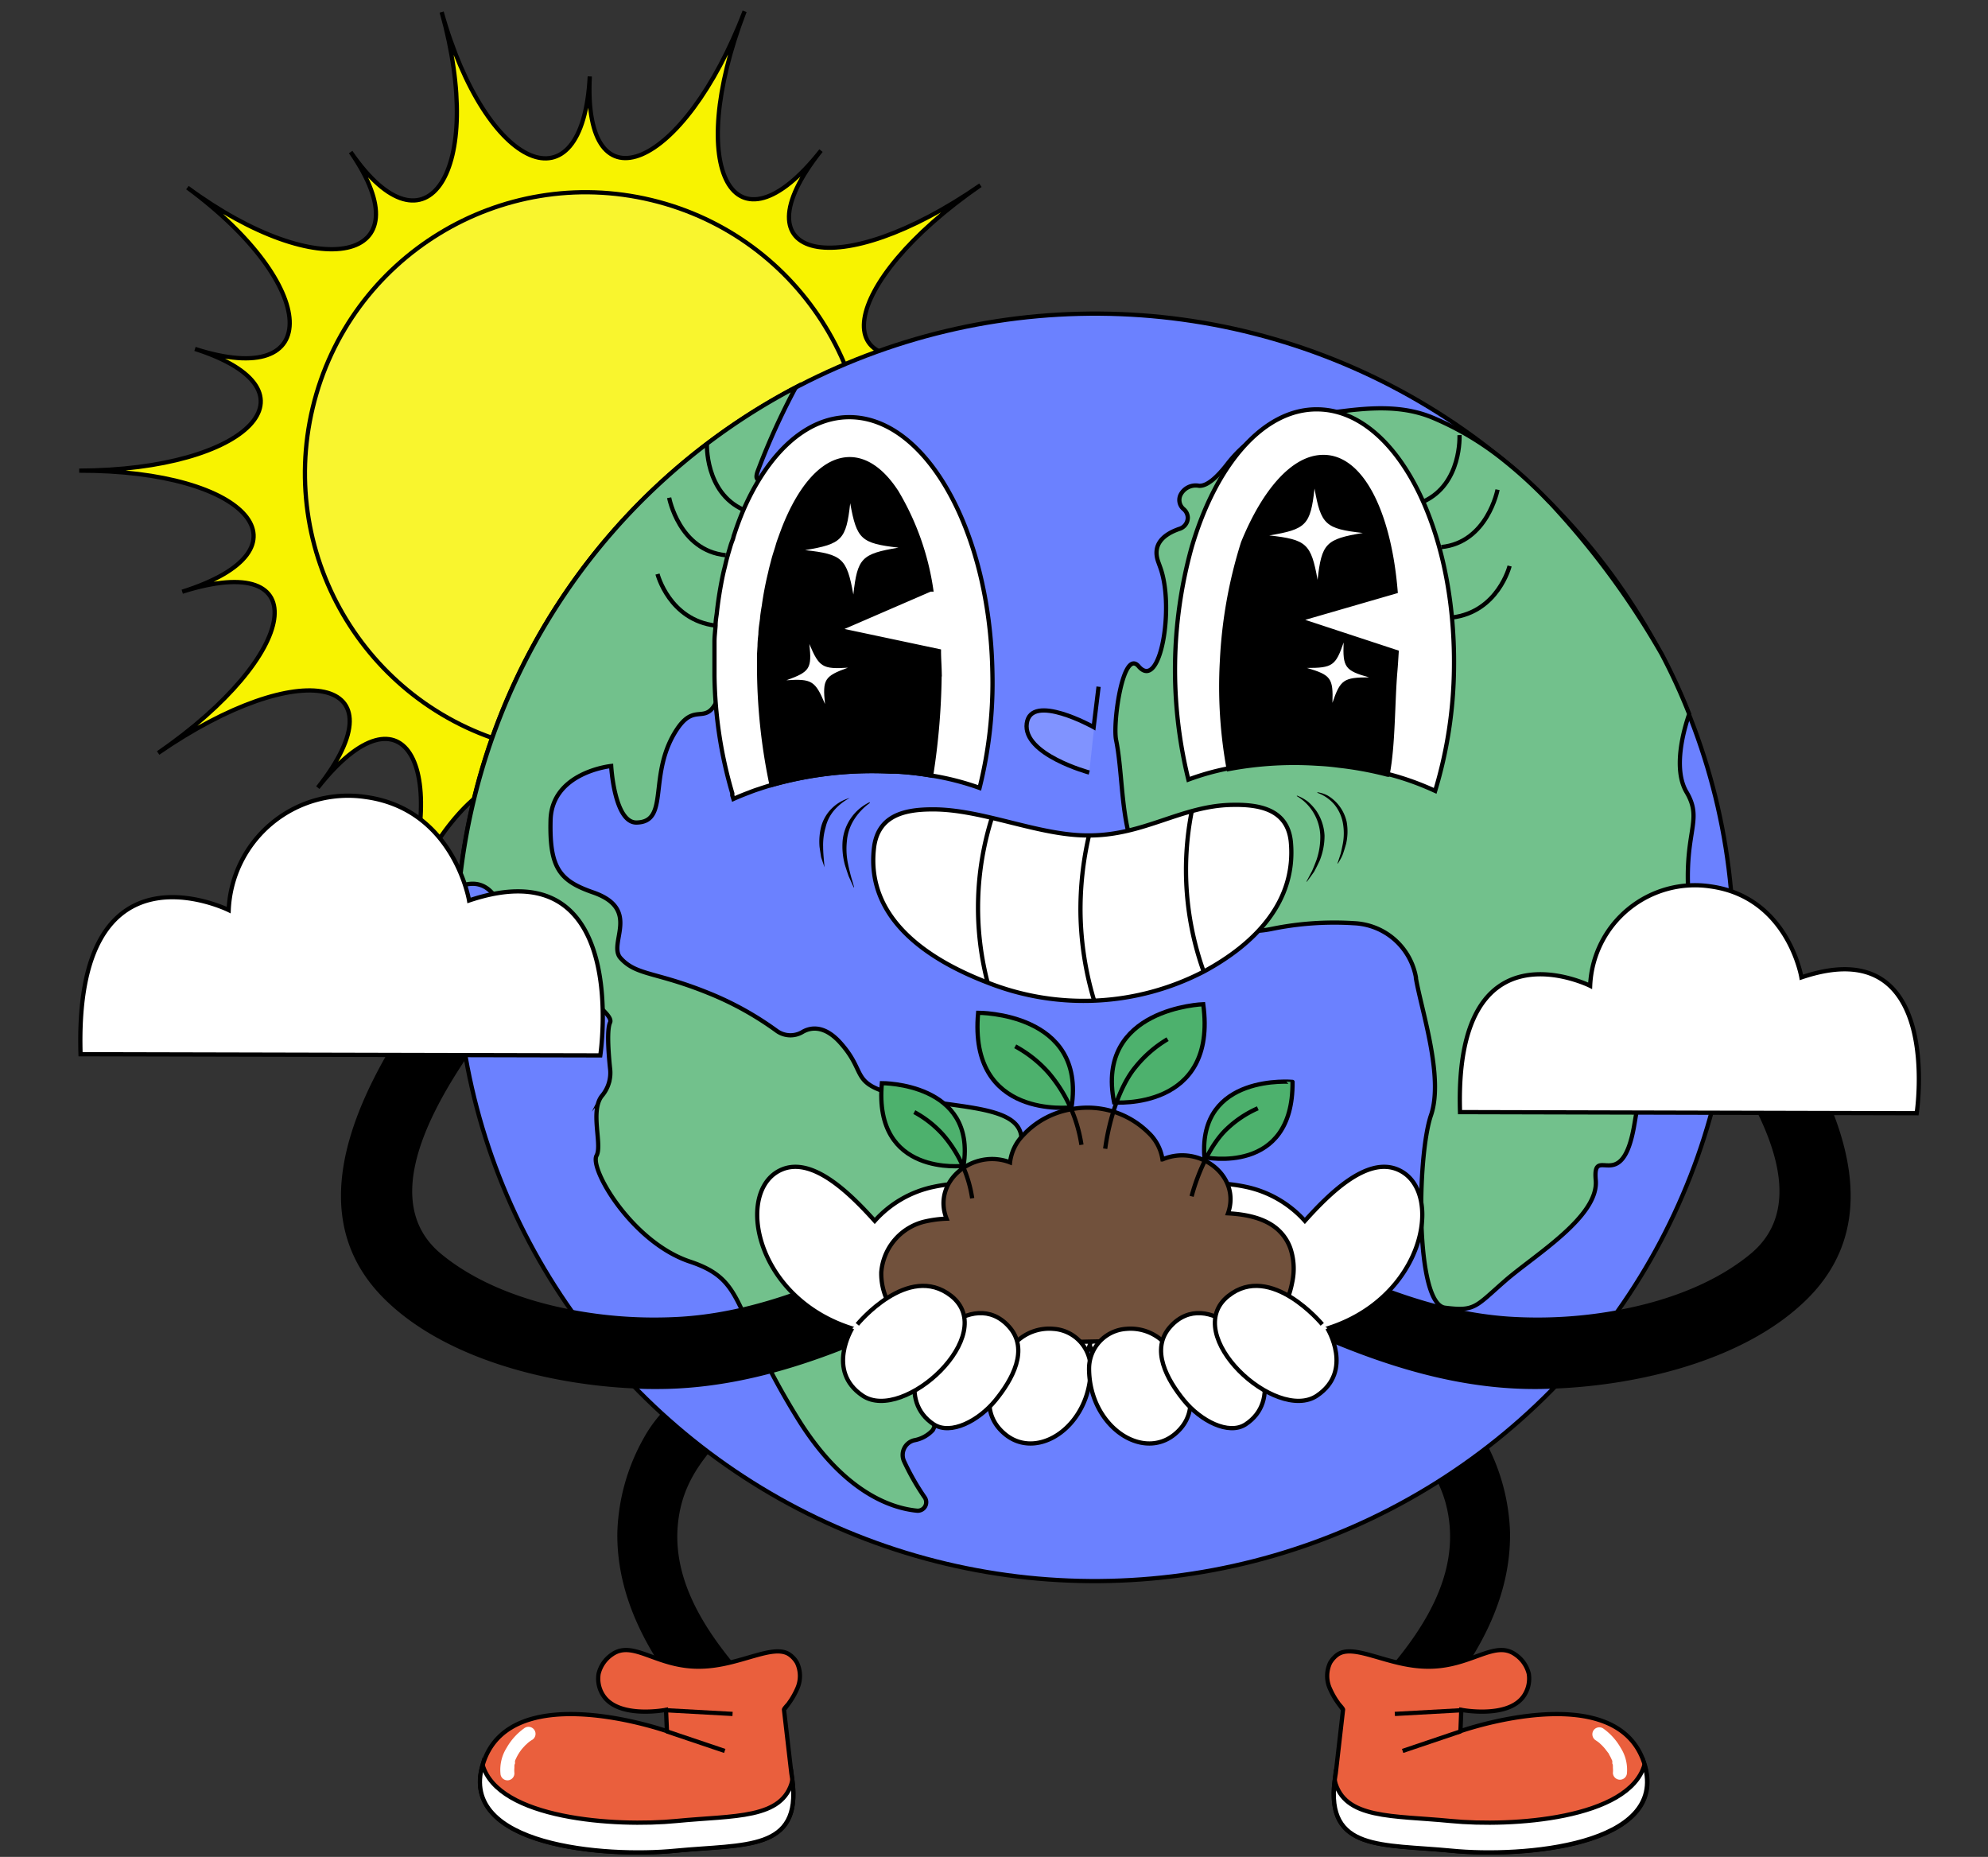 <svg xmlns="http://www.w3.org/2000/svg" xmlns:xlink="http://www.w3.org/1999/xlink" viewBox="0 0 234.2 218.73"><rect x="0" y="0" width="234.2" height="218.73" fill="#333333" stroke="none"/><defs><style>.cls-1,.cls-7{fill:#fff;}.cls-1,.cls-10,.cls-12,.cls-13,.cls-2,.cls-3,.cls-4,.cls-5,.cls-6,.cls-8,.cls-9{stroke:#000;stroke-miterlimit:10;stroke-width:0.5px;}.cls-2{fill:#f8f300;}.cls-3{fill:#f9f52e;}.cls-5{fill:#ea5f3d;}.cls-6{fill:none;}.cls-8{fill:#6b81ff;}.cls-9{fill:#72c18c;}.cls-10{fill:#8093ff;}.cls-11{clip-path:url(#clip-path);}.cls-12{fill:#71513c;}.cls-13{fill:#4db16d;}</style><clipPath id="clip-path"><path class="cls-1" d="M128.29,98.41c6.49,0,10.83-3.47,16.78-3.6,3.35-.08,6.62.54,7,4.36.65,7-4.18,12-10.25,15.27a30.74,30.74,0,0,1-25.45,1.31c-7-2.68-14.37-7.52-13.41-15.86.45-3.81,3.51-4.54,6.85-4.55C115.75,95.3,122.36,98.46,128.29,98.41Z"/></clipPath></defs><g id="_02" data-name="02"><path class="cls-2" d="M18.63,88.7c16.82-11.61,18.67-24,2.84-19,15.83-5,7.91-14.32-12.14-14.26,20-.06,29-9.42,13.64-14.34,15.31,4.92,14.73-7.49-.89-19C37.7,33.6,50.25,30.87,41.31,17.91c8.94,13,15.95,2.2,10.72-16.49C57.26,20.11,68.65,25.05,69.48,9c-.83,16.06,11.08,11,18.24-7.67-7.16,18.72-1.27,29.43,9,16.41-10.3,13,2,15.69,18.78,4.08-16.82,11.61-18.67,24-2.84,19-15.83,5-7.9,14.33,12.14,14.27-20,.06-28.95,9.42-13.64,14.34-15.31-4.92-14.73,7.48.89,19C96.46,76.9,83.91,79.63,92.86,92.59c-9-13-16-2.19-10.73,16.5-5.22-18.69-16.62-23.63-17.45-7.57.83-16.06-11.08-11-18.24,7.67,7.16-18.72,1.27-29.44-9-16.41C47.71,79.75,35.45,77.09,18.63,88.7Z"/><circle class="cls-3" cx="69.01" cy="55.73" r="33.08" transform="translate(-1.31 109.8) rotate(-76.48)"/><path class="cls-4" d="M86.43,196.35c-3.92-4.7-7.43-10.41-6.82-16.8.63-6.62,4.91-9.7,8.86-14.34,2.74-3.22-2.75-6.85-5.46-3.67-2.34,2.76-5.1,4.62-6.91,7.9a23.84,23.84,0,0,0-3.12,11c-.14,7.71,3.72,14.51,8.52,20.27C84.22,204,89.14,199.6,86.43,196.35Z"/><path class="cls-5" d="M72.11,194.88a3.85,3.85,0,0,0-1.59,2.27,3.58,3.58,0,0,0,.57,2.6c1.84,2.74,7.37,1.66,7.37,1.66l.11,2.51S60.46,197.55,57,207.48,71.1,218.86,79.59,218s15.23.12,13.64-9.1l-.87-7.52c0-.12.46-.59.53-.69a9.29,9.29,0,0,0,1-1.72,3.64,3.64,0,0,0,0-3.11,3,3,0,0,0-.86-.95c-1.93-1.37-5.9,1.33-10.47,1.41C77.37,196.44,74.63,193.12,72.11,194.88Z"/><path class="cls-1" d="M79.59,218c-8.37.83-25.57-.57-22.74-10.11,1.85,6.39,15.63,7.32,22.84,6.61,6.83-.67,12.54-.18,13.66-4.78C94.4,218.08,87.82,217.21,79.59,218Z"/><line class="cls-6" x1="78.53" y1="203.94" x2="85.38" y2="206.25"/><line class="cls-6" x1="78.35" y1="201.45" x2="86.3" y2="201.89"/><path class="cls-7" d="M59.69,205.87a4.87,4.87,0,0,0-.73,3.06.82.82,0,1,0,1.64-.08,3.22,3.22,0,0,1,0-.62s0,0,0,0,0-.11,0-.16,0-.22.07-.33a.5.5,0,0,0,0-.13l0-.09,0-.09.06-.16c.1-.21.2-.42.32-.62l.17-.27c-.09.15,0,0,0,0l.1-.14a4.65,4.65,0,0,1,.45-.53,1.81,1.81,0,0,1,.24-.24l.17-.16a3.72,3.72,0,0,1,.45-.33.83.83,0,1,0-.89-1.39A7.18,7.18,0,0,0,59.69,205.87Z"/><path class="cls-4" d="M164.18,196.35c3.93-4.7,7.44-10.41,6.83-16.8-.63-6.62-4.92-9.7-8.86-14.34-2.74-3.22,2.74-6.85,5.45-3.67,2.35,2.76,5.1,4.62,6.91,7.9a23.85,23.85,0,0,1,3.13,11c.14,7.71-3.72,14.51-8.53,20.27C166.4,204,161.48,199.6,164.18,196.35Z"/><path class="cls-5" d="M178.5,194.88a3.85,3.85,0,0,1,1.6,2.27,3.63,3.63,0,0,1-.57,2.6c-1.84,2.74-7.38,1.66-7.38,1.66l-.1,2.51s18.11-6.37,21.58,3.56S179.52,218.86,171,218s-15.23.12-13.64-9.1l.86-7.52c0-.12-.45-.59-.52-.69a9.34,9.34,0,0,1-1-1.72,3.64,3.64,0,0,1,0-3.11,3.19,3.19,0,0,1,.86-.95c1.94-1.37,5.9,1.33,10.47,1.41C173.24,196.44,176,193.12,178.5,194.88Z"/><path class="cls-1" d="M171,218c8.36.83,25.56-.57,22.73-10.11-1.84,6.39-15.62,7.32-22.84,6.61-6.83-.67-12.54-.18-13.66-4.78C156.21,218.08,162.79,217.21,171,218Z"/><line class="cls-6" x1="172.08" y1="203.94" x2="165.24" y2="206.25"/><line class="cls-6" x1="172.27" y1="201.45" x2="164.32" y2="201.89"/><path class="cls-7" d="M190.92,205.87a4.81,4.81,0,0,1,.74,3.06.83.83,0,0,1-1.65-.08,3.22,3.22,0,0,0,0-.62v0l0-.16c0-.11,0-.22-.07-.33a.93.93,0,0,0,0-.13l0-.09,0-.09a1.11,1.11,0,0,0-.07-.16,5.2,5.2,0,0,0-.32-.62c0-.09-.11-.18-.17-.27.1.15,0,0,0,0a1.71,1.71,0,0,0-.11-.14,4.58,4.58,0,0,0-.44-.53,2.72,2.72,0,0,0-.24-.24l-.17-.16a4.84,4.84,0,0,0-.46-.33.84.84,0,0,1-.24-1.14.83.83,0,0,1,1.13-.25A7.07,7.07,0,0,1,190.92,205.87Z"/><ellipse class="cls-8" cx="128.98" cy="111.59" rx="75.25" ry="74.65" transform="translate(-2.71 3.21) rotate(-1.41)"/><path class="cls-9" d="M199,106.57c.76,8.63-3.92,8.21-4.43,9.84s-.62,8.12-2.07,16.27-4.9,2-4.51,6.32-7.2,8.83-10.7,11.89-3.52,3.6-7.06,3.15-3.29-17.89-1.65-22.67c1.54-4.51-1.14-12.4-1.78-16.17,0,0,0-.08,0-.11a7.76,7.76,0,0,0-7.26-6.34,36.74,36.74,0,0,0-9.62.65c-7.1,1.52-10.8-3.79-14.44-6.68s-3-10.74-4-15.57c-.4-2.08.82-10.82,2.66-8.66,2.57,3,4.24-7,2.55-11.64l-.23-.64c-.81-2.22.84-3.35,2.47-3.91a1.39,1.39,0,0,0,1-1.33,1.37,1.37,0,0,0-.49-1,1.4,1.4,0,0,1-.38-1.65,2,2,0,0,1,2.17-1.1c1,.09,2.24-1.12,3.37-2.58a15.1,15.1,0,0,1,10.15-5.76c4.62-.58,9.38-1.54,13.86.25a34.75,34.75,0,0,1,8.46,5l0,0a53,53,0,0,1,5.45,5,2.5,2.5,0,0,1,.23.23,95.85,95.85,0,0,1,13,17.67A71,71,0,0,1,199,84.11c-.56,1.62-2,6.39-.3,9.22C200.73,96.8,198.2,97.94,199,106.57Z"/><path class="cls-9" d="M117.68,145.06c-1,3.81,1.31,9.26-3,10.53s-3.77,11.52-4.82,12.9a3.92,3.92,0,0,1-2.18,1.17,1.78,1.78,0,0,0-1.17,2.48,28.87,28.87,0,0,0,2.43,4.25,1,1,0,0,1-.91,1.56c-3-.29-8.7-2.13-14.14-11-7.88-12.78-5.8-16.07-12.61-18.34s-11.87-10.94-11-12.49c.7-1.3-.84-5.36.69-7.11a4.19,4.19,0,0,0,.9-3.16c-.21-2-.38-4.61,0-5.4.62-1.32-6.34-4.7-4.46-7.78s-6.46-.69-8.32-5.57c-1.44-3.73-3.92-3.12-5-2.63A74.71,74.71,0,0,1,93.75,45.62a81.91,81.91,0,0,0-4.48,9.86c-1.77,4.9,13-9.37,15.16-3.46,2.09,5.71,2.42,10.36,1,12.25-2,2.61-7.12,3.42-7.12,3.42a2,2,0,0,1,1,1.74,2,2,0,0,1-1.06,1.8,27.92,27.92,0,0,1-5.52,2.54c-1.89.32-3.17,2.78-3.17,2.78A6.93,6.93,0,0,0,85,81.19c-1.64,5-2.82,1.2-5.16,4.58C76.19,91.12,79,96.8,75,96.89c-2.63.06-3-6.66-3-6.66s-7,.71-7.14,6.39,1.1,7.15,5.07,8.52c5.66,2,1.64,6,3.17,7.71,1.88,2.08,4.09,1.58,10.36,4.12a37.22,37.22,0,0,1,8.06,4.47,2.76,2.76,0,0,0,3,.13c1-.6,2.62-.8,4.46,1.24,3.33,3.7.92,4.84,7.17,6.31s13.81,1,14.17,4.79S118.67,141.25,117.68,145.06Z"/><path class="cls-10" d="M129.42,80.89l-.58,4.76s-7.38-4.11-7.88-.44S128.32,91,128.32,91"/><path class="cls-1" d="M171.29,78.67a51.57,51.57,0,0,1-2.22,14.49,32.65,32.65,0,0,0-5.61-2,40.41,40.41,0,0,0-5.73-1.06c-.82-.11-1.66-.19-2.53-.23a41.55,41.55,0,0,0-10.45.63A29.76,29.76,0,0,0,140,91.83a54,54,0,0,1,.37-27.31.08.08,0,0,1,0,0c2.85-9.78,8.47-16.4,14.87-16.3C164.35,48.33,171.5,62,171.29,78.67Z"/><path class="cls-6" d="M171.94,51.25s.3,5.77-4.27,7.84"/><path class="cls-6" d="M176.42,57.68s-1.18,6.22-6.62,6.76"/><path class="cls-6" d="M177.84,66.67s-1.35,5.41-6.79,6.07"/><path class="cls-4" d="M164.41,69.67,152.92,73l11.61,3.82c-.05.76-.09,1.51-.16,2.29-.31,3.67-.23,8.67-.91,12.14a40.41,40.41,0,0,0-5.73-1.06c-.82-.11-1.66-.19-2.53-.23a41.55,41.55,0,0,0-10.45.63,54.07,54.07,0,0,1-.79-12.8,54.77,54.77,0,0,1,2.48-13.85.08.08,0,0,1,0,0c2.49-6.12,5.93-10.09,9.41-10.11C160.37,53.75,163.65,60.34,164.41,69.67Z"/><path class="cls-7" d="M160.55,62.78c-4.36.72-4.85,1.23-5.33,5.52-.77-4.26-1.29-4.74-5.69-5.23,4.36-.72,4.85-1.23,5.33-5.52C155.62,61.81,156.15,62.29,160.55,62.78Z"/><path class="cls-7" d="M161.29,79.79c-3,0-3.39.27-4.32,3,.1-2.9-.17-3.28-3-4.11,3,0,3.38-.26,4.32-3C158.17,78.59,158.45,79,161.29,79.79Z"/><path class="cls-1" d="M116.91,79.12a51.13,51.13,0,0,1-1.51,13.69,31.63,31.63,0,0,0-5.7-1.46,35.47,35.47,0,0,0-4.24-.47c-.2,0-.4,0-.61,0A43.45,43.45,0,0,0,90.9,92.47c-.54.15-1.05.32-1.56.49h0c-.38.12-.73.25-1.08.39-.64.24-1.26.49-1.86.76l-.13-.41s0-.07,0-.11a.34.34,0,0,1,0-.14,51.23,51.23,0,0,1-2.1-13.83c0-.48,0-1,0-1.46,0-.09,0-.16,0-.25,0-.34,0-.67,0-1s0-.9,0-1.34c0-.64.09-1.26.13-1.89a.64.64,0,0,0,0-.07c0-.45.08-.9.14-1.34.14-1.35.35-2.66.59-3.9.09-.46.19-.93.31-1.4s.21-.9.33-1.33.19-.67.29-1,.12-.42.19-.62.11-.3.17-.46.07-.22.1-.35a33.65,33.65,0,0,1,1.17-3.17h0c2.88-6.59,7.29-10.82,12.32-10.9C109,49,116.59,62.42,116.91,79.12Z"/><path class="cls-6" d="M83.28,52.2S83,58,87.59,60.05"/><path class="cls-6" d="M78.83,58.63S80,64.85,85.49,65.4"/><path class="cls-6" d="M77.46,67.62s1.38,5.41,6.83,6.07"/><path class="cls-4" d="M98.67,74.17l11.94,2.53c0,.78.06,1.57.08,2.37a81.14,81.14,0,0,1-1,12.28,35.47,35.47,0,0,0-4.24-.47c-.2,0-.4,0-.61,0A43.45,43.45,0,0,0,90.9,92.47a67.92,67.92,0,0,1-1.47-13.66c0-.48,0-1,0-1.46,0-.1,0-.18,0-.27l.06-1c0-.46.05-.91.1-1.36,0-.64.13-1.28.2-1.9,0,0,0,0,0-.08.05-.45.12-.91.2-1.35a38,38,0,0,1,.75-3.93c.1-.48.23-.94.35-1.41s.26-.9.4-1.34.19-.67.31-1l.22-.61c.1-.28.21-.55.3-.81,1.84-4.72,4.39-7.82,7.25-8.17,2.22-.27,4.32,1.17,6.06,3.86a31.26,31.26,0,0,1,4.07,11.46l-.11,0Z"/><path class="cls-7" d="M105.85,64.51c-4.36.72-4.84,1.23-5.32,5.52-.77-4.26-1.29-4.74-5.69-5.23,4.36-.72,4.84-1.23,5.32-5.52C100.93,63.54,101.45,64,105.85,64.51Z"/><path class="cls-7" d="M99.89,78.65c-2.77,1-3,1.38-2.7,4.28-1.14-2.73-1.56-3-4.54-2.8,2.78-1,3-1.38,2.7-4.27C96.49,78.59,96.91,78.84,99.89,78.65Z"/><path d="M152.81,93.72a5.12,5.12,0,0,1,1.29.72,6.35,6.35,0,0,1,1,1.11,5.69,5.69,0,0,1,.94,2.88,7.85,7.85,0,0,1-.57,2.94q-.31.67-.66,1.32c-.29.4-.56.8-.86,1.17l-.05,0,.67-1.27c.19-.43.37-.88.53-1.32a8.37,8.37,0,0,0,.44-2.8,5.63,5.63,0,0,0-.78-2.7,5.55,5.55,0,0,0-2-2Z"/><path d="M155.2,93.32a3.73,3.73,0,0,1,1.21.39,4.93,4.93,0,0,1,1,.79,4.86,4.86,0,0,1,1.24,2.32,6.58,6.58,0,0,1-.07,2.58c-.12.41-.24.82-.38,1.21s-.37.76-.59,1.11l-.05,0,.38-1.16c.1-.4.18-.8.26-1.2a6.78,6.78,0,0,0,0-2.42,4.82,4.82,0,0,0-1-2.17,4.74,4.74,0,0,0-2-1.38Z"/><path d="M102.47,94.59a6.92,6.92,0,0,0-1.88,2,5.57,5.57,0,0,0-.82,2.5,8.51,8.51,0,0,0,.14,2.7c.09.45.2.91.32,1.36s.28.91.39,1.38l-.05,0-.59-1.31c-.16-.45-.31-.91-.45-1.36a8.34,8.34,0,0,1-.26-2.86,5.64,5.64,0,0,1,3.18-4.51Z"/><path d="M100.1,94a6.22,6.22,0,0,0-1.84,1.46,4.71,4.71,0,0,0-1,2,7.47,7.47,0,0,0-.29,2.28c0,.79.1,1.59.16,2.42l0,0L96.74,101c-.07-.41-.13-.81-.19-1.22a7.23,7.23,0,0,1,.2-2.45A4.82,4.82,0,0,1,100.09,94Z"/><path class="cls-7" d="M128.29,98.41c6.49,0,10.83-3.47,16.78-3.6,3.35-.08,6.62.54,7,4.36.65,7-4.18,12-10.25,15.27a30.74,30.74,0,0,1-25.45,1.31c-7-2.68-14.37-7.52-13.41-15.86.45-3.81,3.51-4.54,6.85-4.55C115.75,95.3,122.36,98.46,128.29,98.41Z"/><g class="cls-11"><path class="cls-6" d="M116.85,96.34a35.08,35.08,0,0,0-.5,19.41"/><path class="cls-6" d="M128.29,98.41a38.46,38.46,0,0,0-1,9.17,37.59,37.59,0,0,0,1.61,10.29"/><path class="cls-6" d="M140.4,95.54a35.54,35.54,0,0,0,1.4,18.9"/></g><path class="cls-6" d="M128.29,98.41c6.49,0,10.83-3.47,16.78-3.6,3.35-.08,6.62.54,7,4.36.65,7-4.18,12-10.25,15.27a30.74,30.74,0,0,1-25.45,1.31c-7-2.68-14.37-7.52-13.41-15.86.45-3.81,3.51-4.54,6.85-4.55C115.75,95.3,122.36,98.46,128.29,98.41Z"/><path d="M115.29,151.55c-11.87,6-24.27,12.06-37.88,12.07-.8,0-1.63,0-2.46-.06-10.18-.42-22.62-3.47-29.78-10.67-11.7-11.78-.37-29.08,8.57-40.6,0,.39,0,.76,0,1.15a74.85,74.85,0,0,0,1.13,11.29c-5.35,8-9.51,17.46-2.94,22.94,4.06,3.37,9.58,5.49,15.26,6.58a52,52,0,0,0,13.22.84c10.93-.74,21-5.94,30.61-10.82C115.86,141.82,120.12,149.08,115.29,151.55Z"/><path d="M142.9,151.55c11.87,6,24.27,12.06,37.88,12.07q1.22,0,2.46-.06c10.18-.42,22.63-3.47,29.78-10.67,11.7-11.78.37-29.08-8.57-40.6,0,.39,0,.76,0,1.15a73.58,73.58,0,0,1-1.13,11.29c5.36,8,9.51,17.46,2.94,22.94-4.05,3.37-9.58,5.49-15.26,6.58a52,52,0,0,1-13.22.84c-10.93-.74-21-5.94-30.61-10.82C142.33,141.82,138.07,149.08,142.9,151.55Z"/><path class="cls-1" d="M134,141.51a19.17,19.17,0,0,1,12.81-1.7,12.9,12.9,0,0,1,6.91,4c2.89-3.22,7.22-7.5,10.83-6.09,6.37,2.49,2.85,18.36-12.82,19.65l-19,9.75S119.5,148.56,134,141.51Z"/><path class="cls-1" d="M122.77,141.51a19.2,19.2,0,0,0-12.82-1.7,12.84,12.84,0,0,0-6.9,4c-2.9-3.22-7.23-7.5-10.84-6.09-6.37,2.49-2.85,18.36,12.82,19.65l19,9.75S137.24,148.56,122.77,141.51Z"/><path class="cls-12" d="M152,147a5.42,5.42,0,0,0-1.13-1.84c-1.54-1.65-4-2.12-6.2-2.24,1.57-4.47-3.46-8.18-7.72-6.35a5.43,5.43,0,0,0-1.67-3.16A10.2,10.2,0,0,0,126,130.7a10,10,0,0,0-5.45,3,5.47,5.47,0,0,0-1.56,3.22c-4.33-1.67-9.21,2.24-7.48,6.63a13.57,13.57,0,0,0-2.69.37,6.69,6.69,0,0,0-5,5.94,7.39,7.39,0,0,0,.51,2.86,12.76,12.76,0,0,0,1.39,2.86c2.09,3.09,16.39,2.59,22.25,2.46,10.94-.24,20.69.16,22.88-3.33a11.39,11.39,0,0,0,1.38-3.66A7.54,7.54,0,0,0,152,147Z"/><path class="cls-13" d="M141.89,136.32s10.48,2.21,10.38-8.88C152.27,127.44,141.14,126.41,141.89,136.32Z"/><path class="cls-6" d="M148.18,130.55a12.63,12.63,0,0,0-3.65,2.43c-1.8,1.68-3.36,4.94-4.15,7.94"/><path class="cls-13" d="M113.51,137.33s-10.63,1.3-9.62-9.74C103.89,127.59,115.07,127.52,113.51,137.33Z"/><path class="cls-6" d="M107.71,131a12.51,12.51,0,0,1,3.44,2.73,14.81,14.81,0,0,1,3.38,7.42"/><path class="cls-13" d="M131.25,129.86s12.22,1,10.5-11.57C141.75,118.29,129,118.73,131.25,129.86Z"/><path class="cls-6" d="M137.55,122.41a14.06,14.06,0,0,0-3.78,3.28c-1.81,2.17-3.1,6.1-3.57,9.62"/><path class="cls-13" d="M126.23,130.44s-12.16,1.49-11-11.14C115.23,119.3,128,119.23,126.23,130.44Z"/><path class="cls-6" d="M119.6,123.25a14.33,14.33,0,0,1,3.93,3.12,17,17,0,0,1,3.87,8.48"/><path class="cls-1" d="M118.8,159.24c-.54.91-4.52,6.26-.42,9.68,3.89,3.25,10.12-1,10.11-7.74a4.69,4.69,0,0,0-4.39-4.65A5.58,5.58,0,0,0,118.8,159.24Z"/><path class="cls-1" d="M111.61,156.24c2.27-1.8,5.1-2.35,7.23,0,2.47,2.7.37,6.34-1.58,8.72s-5.25,4.13-7.26,2.82C105.84,165.05,108,159.09,111.61,156.24Z"/><path class="cls-1" d="M101,156s6-7.33,11.06-3.35c5.75,4.57-5.61,15-10.44,11.75-4.34-2.92-1.22-7.94-1.22-7.94"/><path class="cls-1" d="M138,159.24c.53.91,4.51,6.26.42,9.68-3.89,3.25-10.13-1-10.12-7.74a4.69,4.69,0,0,1,4.4-4.65A5.6,5.6,0,0,1,138,159.24Z"/><path class="cls-1" d="M145.13,156.24c-2.27-1.8-5.1-2.35-7.23,0-2.47,2.7-.36,6.34,1.58,8.72s5.25,4.13,7.26,2.82C150.9,165.05,148.71,159.09,145.13,156.24Z"/><path class="cls-1" d="M155.77,156s-6.05-7.33-11.06-3.35c-5.75,4.57,5.61,15,10.44,11.75,4.34-2.92,1.22-7.94,1.22-7.94"/><path class="cls-1" d="M172,131l53.8.13s3.27-21.71-13.58-16c0,0-1.55-9.42-10.66-10.71a12.36,12.36,0,0,0-14.23,11.7S171.28,108.11,172,131Z"/><path class="cls-1" d="M9.49,124.18l61.23.14s3.72-24.69-15.46-18.25c0,0-1.77-10.72-12.13-12.18A14.08,14.08,0,0,0,26.94,107.2S8.69,98.17,9.49,124.18Z"/></g></svg>